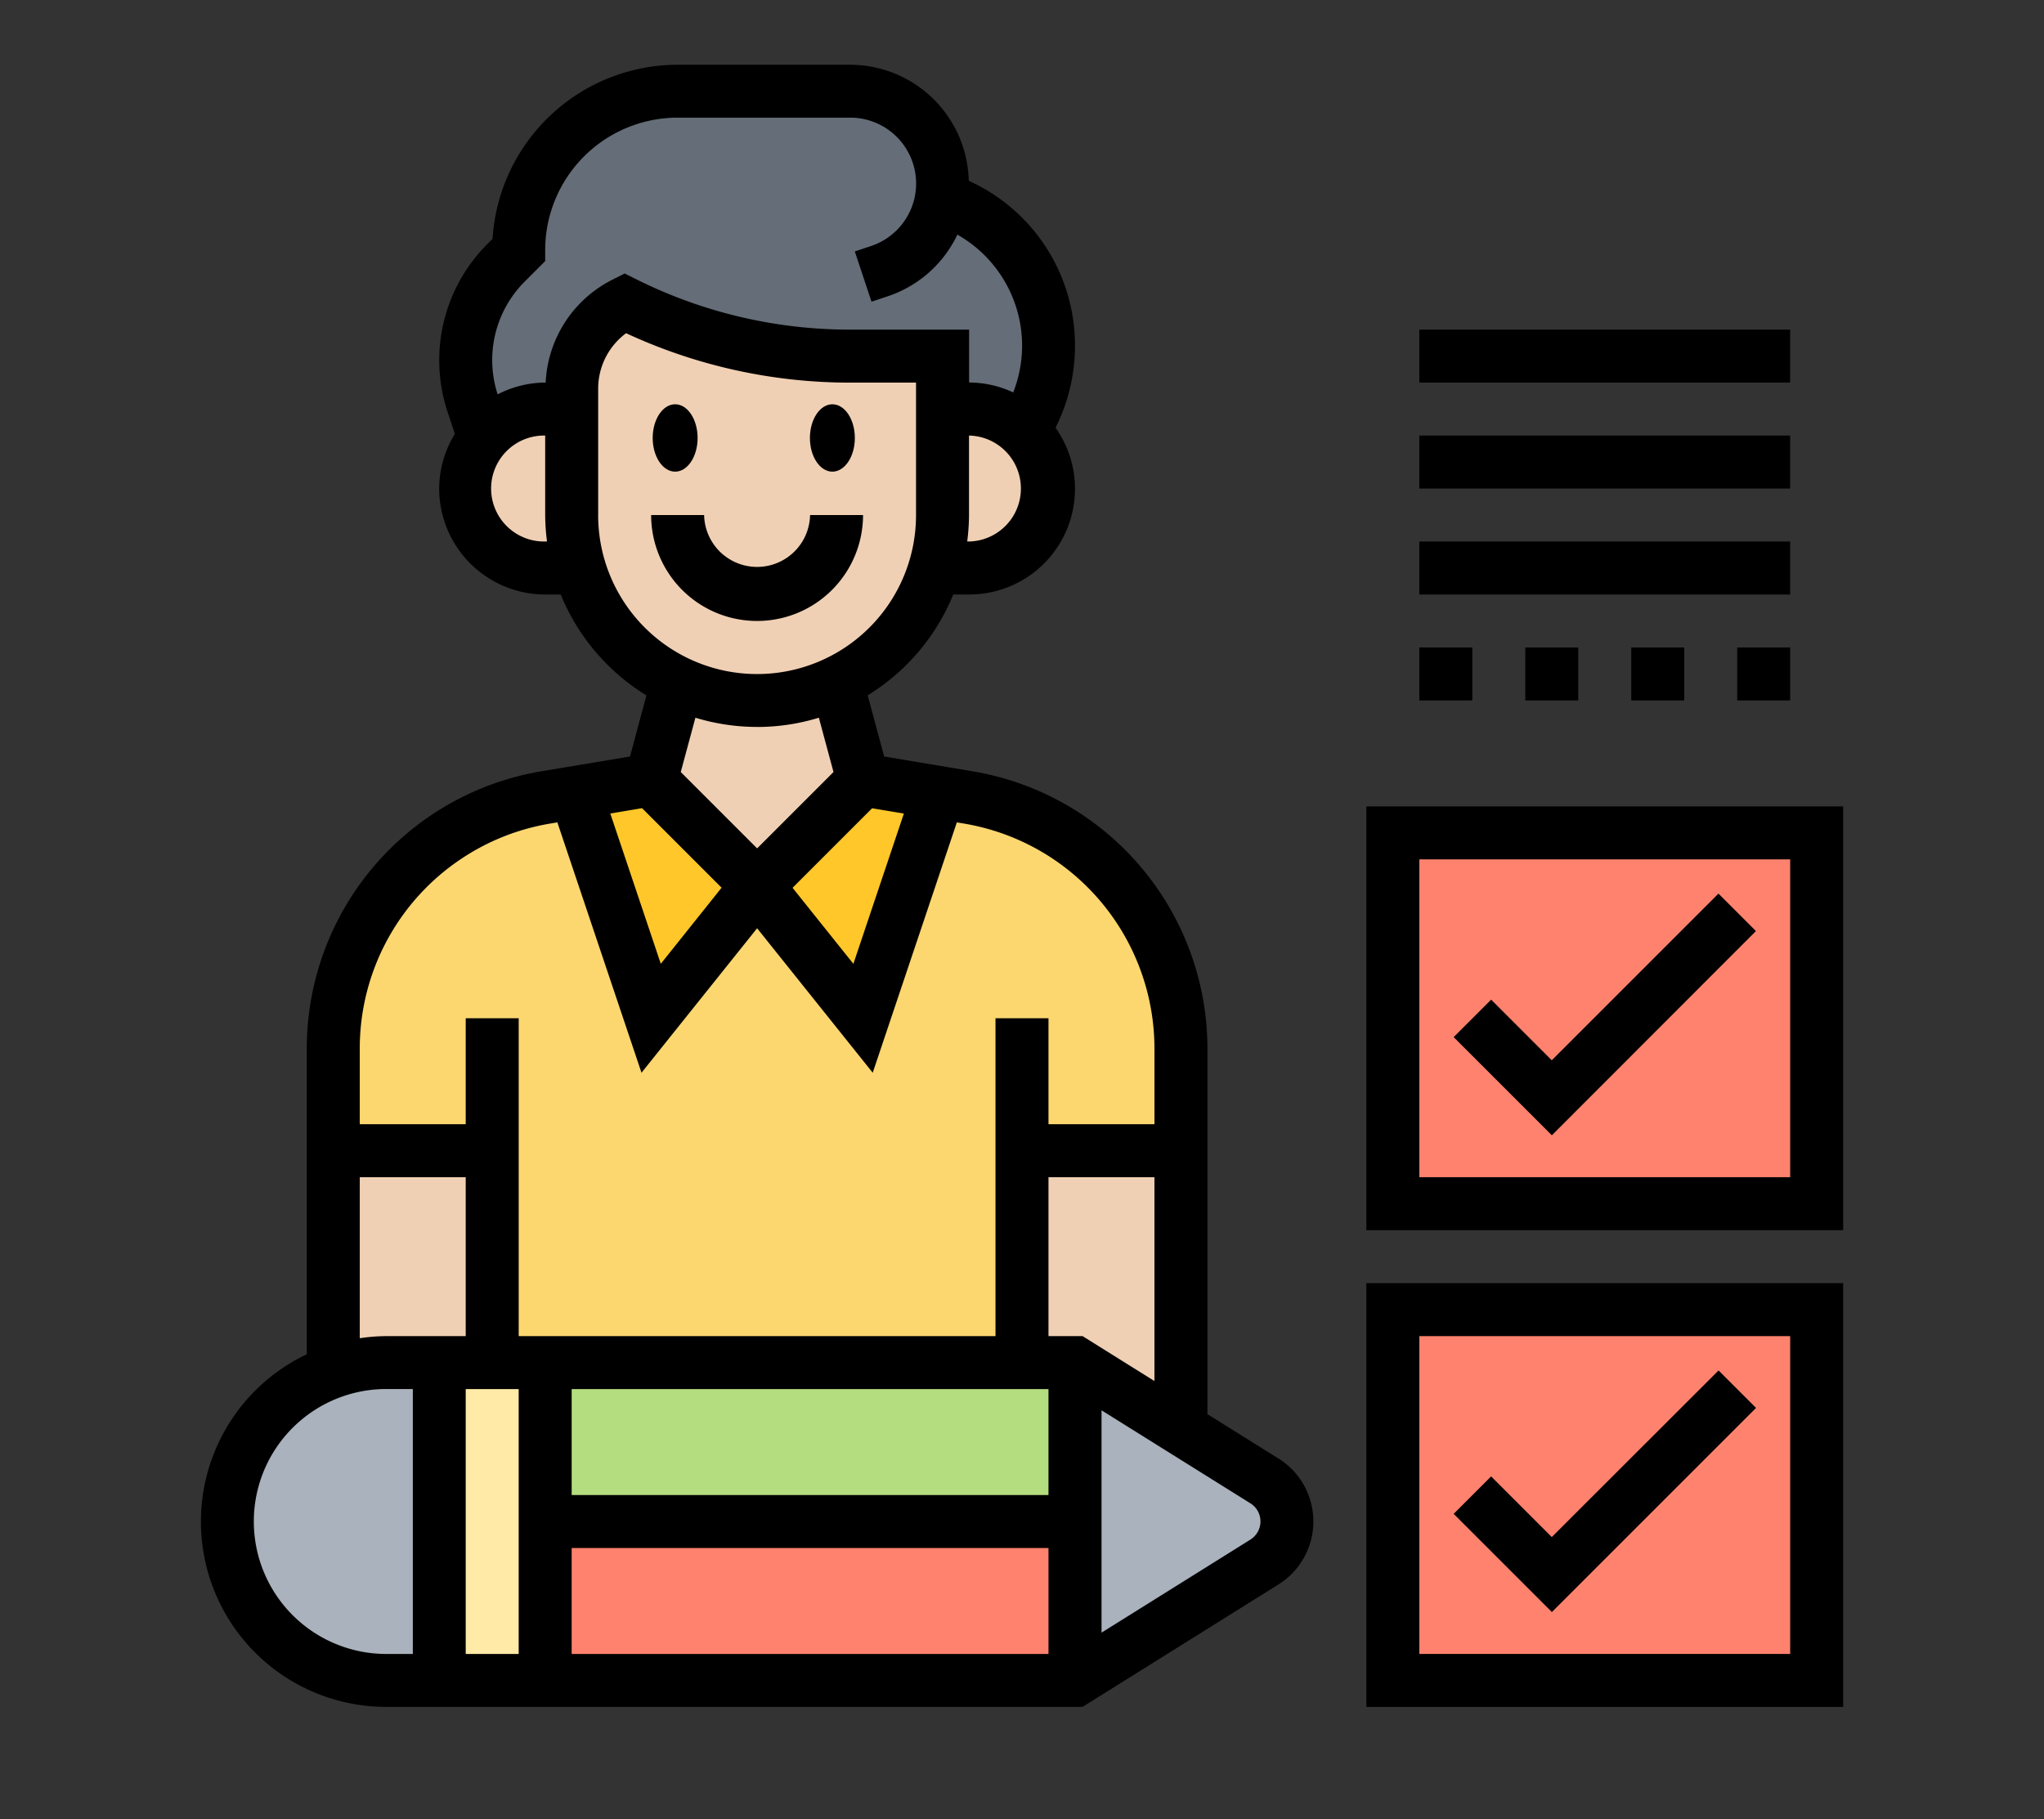 <svg xmlns="http://www.w3.org/2000/svg" xmlns:xlink="http://www.w3.org/1999/xlink" width="91" height="81" viewBox="0 0 91 81"><rect x="0" y="0" width="91" height="81" fill="#333333" stroke="none"/><defs><clipPath id="a"><rect width="91" height="81" transform="translate(-3551 -6996)" fill="#fff" stroke="#707070" stroke-width="1"/></clipPath></defs><g transform="translate(3551 6996)" clip-path="url(#a)"><g transform="translate(-3543.059 -6994.117)"><g transform="translate(2.179 2.179)"><g transform="translate(23.586 30.662)"><path d="M30.09,28.566,26.717,38.614,22,32.717,26.717,28Z" transform="translate(-22 -28)" fill="#ffc729"/></g><g transform="translate(15.496 30.662)"><path d="M23.23,32.717l-4.717,5.9L15.14,28.566,18.513,28Z" transform="translate(-15.14 -28)" fill="#ffc729"/></g><g transform="translate(4.717 31.228)"><path d="M13.076,44.424H6v-4.54a11.316,11.316,0,0,1,9.482-11.192l1.3-.212,3.373,10.048,4.717-5.9,4.717,5.9L32.959,28.48l1.3.212a11.351,11.351,0,0,1,9.482,11.192v4.54H36.662v9.434H13.076Z" transform="translate(-6 -28.48)" fill="#fcd770"/></g><g transform="translate(10.614 0)"><path d="M32.192,6.694l.932.472a6.9,6.9,0,0,1,3.09,9.269l-.354.708a3.519,3.519,0,0,0-2.453-.991H32.228V13.793H28.065a22.258,22.258,0,0,1-9.989-2.359,4.261,4.261,0,0,0-2.359,3.821v.9H14.538a3.535,3.535,0,0,0-2.724,1.274l-.5-1.51A6.044,6.044,0,0,1,11,13.982a6.151,6.151,0,0,1,1.793-4.34l.566-.566A7.087,7.087,0,0,1,20.434,2h7.677a4.112,4.112,0,0,1,4.116,4.116,4.609,4.609,0,0,1-.035.578Z" transform="translate(-11 -2)" fill="#656d78"/></g><g transform="translate(51.89 54.248)"><path d="M46,48H64.869V64.51H46Z" transform="translate(-46 -48)" fill="#ff826e"/></g><g transform="translate(51.89 33.021)"><path d="M46,30H64.869V46.51H46Z" transform="translate(-46 -30)" fill="#ff826e"/></g><g transform="translate(0 56.607)"><path d="M11.434,50V64.152H9.076A7.078,7.078,0,0,1,6.717,50.4,7.126,7.126,0,0,1,9.076,50Z" transform="translate(-2 -50)" fill="#aab2bd"/></g><g transform="translate(37.738 56.607)"><path d="M42.432,55.272a2.125,2.125,0,0,1,0,3.609L34,64.152V50l4.717,2.948Z" transform="translate(-34 -50)" fill="#aab2bd"/></g><g transform="translate(14.152 63.683)"><path d="M14,56H37.586v7.076H14Z" transform="translate(-14 -56)" fill="#ff826e"/></g><g transform="translate(14.152 56.607)"><path d="M35.228,50h2.359v7.076H14V50Z" transform="translate(-14 -50)" fill="#b4dd7f"/></g><g transform="translate(9.434 56.607)"><path d="M14.717,50V64.152H10V50h4.717Z" transform="translate(-10 -50)" fill="#ffeaa7"/></g><g transform="translate(4.717 47.172)"><path d="M13.076,42v9.434H8.359a7.126,7.126,0,0,0-2.359.4V42Z" transform="translate(-6 -42)" fill="#f0d0b4"/></g><g transform="translate(35.379 47.172)"><path d="M39.076,42V54.383l-4.717-2.948H32V42Z" transform="translate(-32 -42)" fill="#f0d0b4"/></g><g transform="translate(31.499 14.152)"><path d="M32.684,14.991a3.538,3.538,0,0,1-2.453,6.085H28.71a8.147,8.147,0,0,0,.342-2.359V14h1.179a3.519,3.519,0,0,1,2.453.991Z" transform="translate(-28.71 -14)" fill="#f0d0b4"/></g><g transform="translate(18.869 26.322)"><path d="M26.267,24.32l1.168,4.34-4.717,4.717L18,28.66l1.168-4.34a8.257,8.257,0,0,0,7.1,0Z" transform="translate(-18 -24.32)" fill="#f0d0b4"/></g><g transform="translate(15.331 9.434)"><path d="M31.51,14.717v4.717a8.256,8.256,0,0,1-11.8,7.453,8.267,8.267,0,0,1-4.363-5.095A8.147,8.147,0,0,1,15,19.434V13.821A4.261,4.261,0,0,1,17.359,10a22.258,22.258,0,0,0,9.989,2.359H31.51Z" transform="translate(-15 -10)" fill="#f0d0b4"/></g><g transform="translate(10.614 14.152)"><path d="M16.059,21.076H14.538a3.538,3.538,0,1,1,0-7.076h1.179v4.717A8.147,8.147,0,0,0,16.059,21.076Z" transform="translate(-11 -14)" fill="#f0d0b4"/></g></g><g transform="translate(1 1)"><path d="M48.978,63.058,45.814,61.08V44.807A12.522,12.522,0,0,0,35.35,32.457L31.423,31.8l-.734-2.723A9.48,9.48,0,0,0,34.5,24.586h.7a4.705,4.705,0,0,0,3.852-7.425l.013-.025a8.131,8.131,0,0,0,.853-3.615,8.041,8.041,0,0,0-4.468-7.23l-.262-.131A5.29,5.29,0,0,0,29.908,1H22.228a8.265,8.265,0,0,0-8.24,7.752l-.23.23a7.319,7.319,0,0,0-1.769,7.489l.322.965a4.674,4.674,0,0,0-.7,2.434,4.722,4.722,0,0,0,4.717,4.717h.695a9.474,9.474,0,0,0,3.815,4.493L20.107,31.8l-3.927.655A12.52,12.52,0,0,0,5.717,44.807V58.415a8.248,8.248,0,0,0,3.538,15.7h31l8.722-5.451a3.308,3.308,0,0,0,0-5.609Zm-8.722-5.451H38.738V50.531h4.717v9.075ZM17.51,59.965H38.738v4.717H17.51Zm-2.359,0V71.759H12.793V59.965Zm2.359,7.076H38.738v4.717H17.51ZM32.3,34.34l-2.248,6.691-2.708-3.385,3.541-3.541Zm2.9-12.113h-.081a9.49,9.49,0,0,0,.081-1.179V17.51a2.359,2.359,0,0,1,0,4.717Zm-18.869,0a2.359,2.359,0,1,1,0-4.717v3.538a9.489,9.489,0,0,0,.081,1.179Zm.019-7.076h-.019a4.656,4.656,0,0,0-2.116.525,4.937,4.937,0,0,1,1.209-5.026l.907-.907V9.255a5.9,5.9,0,0,1,5.9-5.9h7.681a2.933,2.933,0,0,1,.929,5.715l-.726.242.744,2.237.728-.242a5.277,5.277,0,0,0,3.095-2.743,5.682,5.682,0,0,1,2.486,7.025,4.681,4.681,0,0,0-1.964-.441V12.793H29.86A21.254,21.254,0,0,1,20.4,10.558l-.528-.263-.527.264a5.405,5.405,0,0,0-2.992,4.592Zm2.34,5.9V15.43a3.068,3.068,0,0,1,1.243-2.477,23.645,23.645,0,0,0,9.927,2.2h2.981v5.9a7.076,7.076,0,1,1-14.152,0Zm7.076,9.434a9.37,9.37,0,0,0,2.749-.412l.652,2.418-3.4,3.4-3.4-3.4.652-2.418a9.409,9.409,0,0,0,2.749.41ZM20.644,34.1l3.541,3.541L21.478,41.03,19.23,34.339ZM12.6,36.352a10.1,10.1,0,0,1,3.966-1.568l.307-.051L20.619,45.88l5.147-6.433,5.147,6.433,3.745-11.147.307.051a10.162,10.162,0,0,1,8.491,10.023v3.366H38.738V43.455H36.379V57.607H15.152V43.455H12.793v4.717H8.076V44.807A10.145,10.145,0,0,1,12.6,36.352ZM8.076,50.531h4.717v7.076H9.255a8.286,8.286,0,0,0-1.179.094ZM3.359,65.862a5.9,5.9,0,0,1,5.9-5.9h1.179V71.759H9.255A5.9,5.9,0,0,1,3.359,65.862Zm44.368.805L41.1,70.81v-9.9l6.63,4.143a.95.95,0,0,1,0,1.61Z" transform="translate(-1 -1)"/><path d="M45,65.869H66.228V47H45Zm2.359-16.51h16.51V63.51H47.359Z" transform="translate(6.89 7.248)"/><path d="M52.665,57.714l-2.7-2.7-1.668,1.668,4.372,4.372,9.089-9.089-1.668-1.668Z" transform="translate(7.48 7.839)"/><path d="M45,29V47.869H66.228V29ZM63.869,45.51H47.359V31.359h16.51Z" transform="translate(6.89 4.021)"/><path d="M61.754,33.961l-1.668-1.668-7.421,7.421-2.7-2.7-1.668,1.668,4.372,4.372Z" transform="translate(7.48 4.611)"/><path d="M27.434,18H25.076a2.359,2.359,0,0,1-4.717,0H18a4.717,4.717,0,0,0,9.434,0Z" transform="translate(2.048 2.048)"/><ellipse cx="1" cy="1.5" rx="1" ry="1.5" transform="translate(20.117 15.117)"/><ellipse cx="1" cy="1.5" rx="1" ry="1.5" transform="translate(27.117 15.117)"/><path d="M47,11H63.51v2.359H47Z" transform="translate(7.248 0.793)"/><path d="M47,15H63.51v2.359H47Z" transform="translate(7.248 1.51)"/><path d="M47,19H63.51v2.359H47Z" transform="translate(7.248 2.228)"/><path d="M47,23h2.359v2.359H47Z" transform="translate(7.248 2.945)"/><path d="M59,23h2.359v2.359H59Z" transform="translate(9.4 2.945)"/><path d="M51,23h2.359v2.359H51Z" transform="translate(7.965 2.945)"/><path d="M55,23h2.359v2.359H55Z" transform="translate(8.683 2.945)"/></g></g></g></svg>